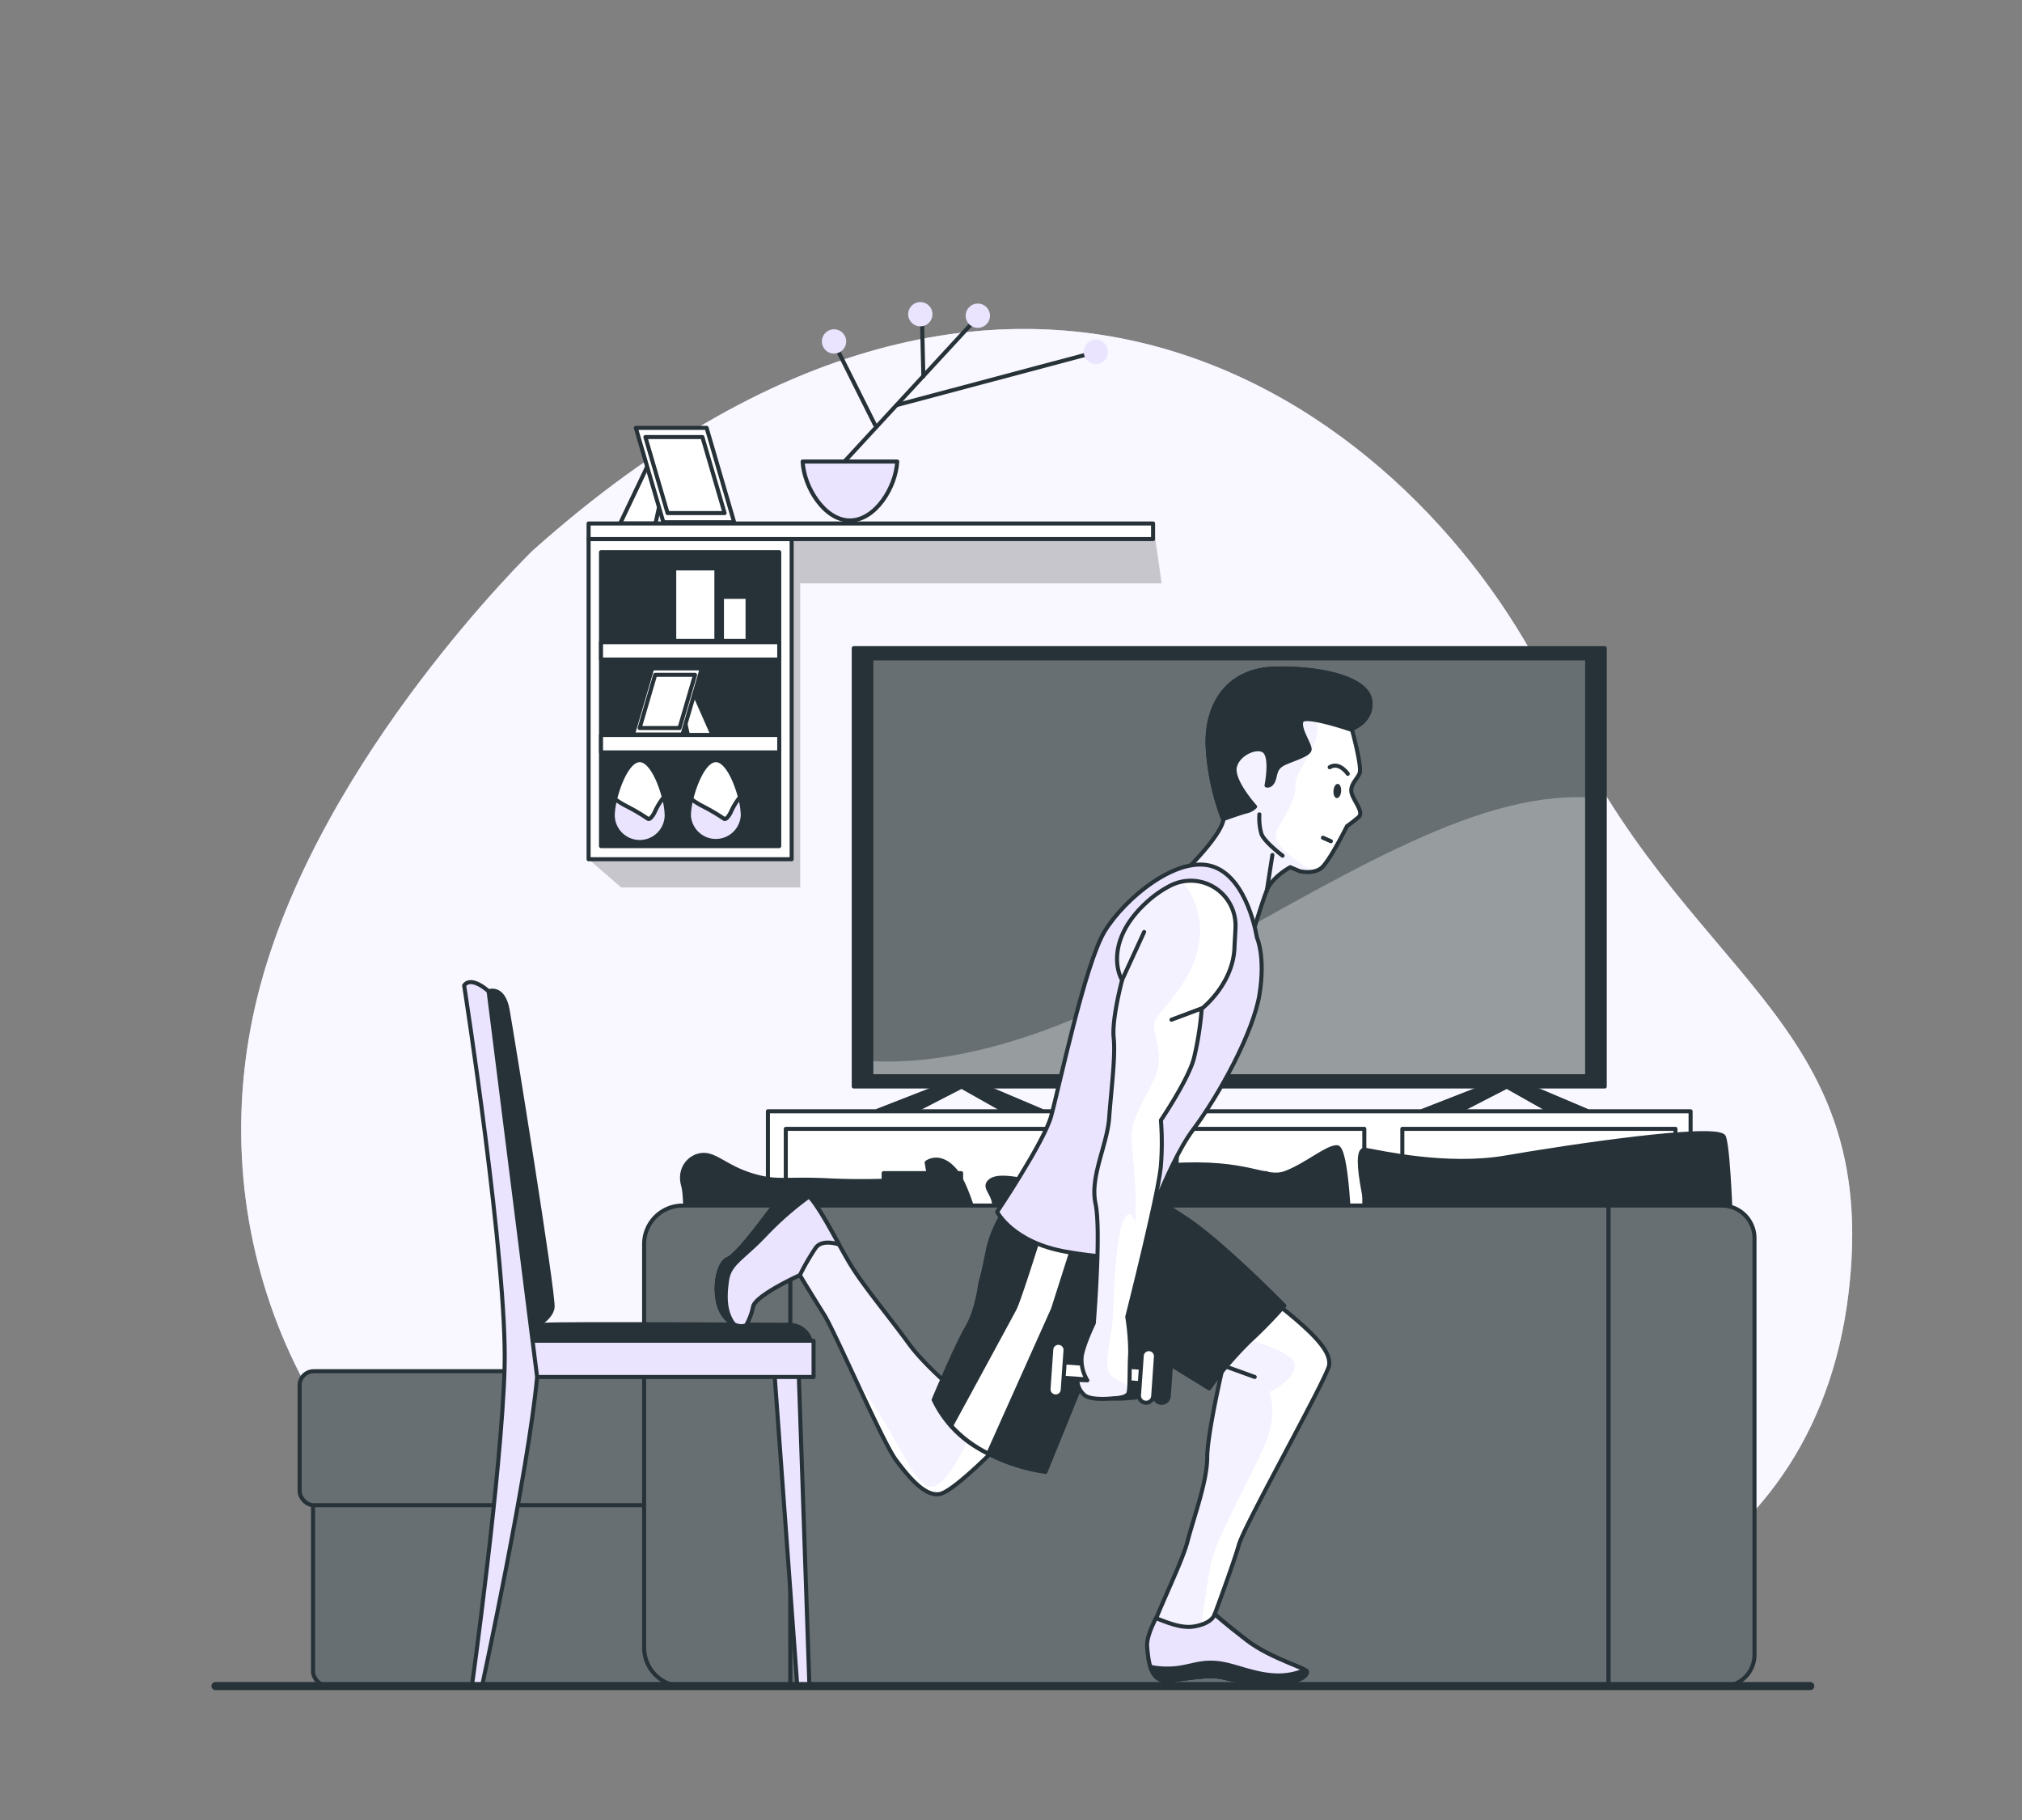 <svg xmlns="http://www.w3.org/2000/svg" xmlns:xlink="http://www.w3.org/1999/xlink" viewBox="0 0 500 450"><rect x="0" y="0" width="500" height="450" fill="#808080" stroke="none"/><defs><clipPath id="freepik--clip-path--inject-2"><rect x="215.46" y="162.79" width="177.01" height="103.31" style="fill:#263238;stroke:#263238;stroke-linecap:round;stroke-linejoin:round"></rect></clipPath><clipPath id="freepik--clip-path-2--inject-2"><rect x="195.37" y="298.08" width="202.4" height="118.83" style="fill:#263238;stroke:#263238;stroke-linecap:round;stroke-linejoin:round"></rect></clipPath><clipPath id="freepik--clip-path-3--inject-2"><path d="M397.77,298.08h28a8.08,8.08,0,0,1,8.08,8.08v103a7.76,7.76,0,0,1-7.76,7.76H397.77a0,0,0,0,1,0,0V298.08A0,0,0,0,1,397.77,298.08Z" style="fill:#263238;stroke:#263238;stroke-linecap:round;stroke-linejoin:round"></path></clipPath><clipPath id="freepik--clip-path-4--inject-2"><rect x="77.41" y="366.59" width="96.06" height="50.2" rx="3.48" style="fill:#263238;stroke:#263238;stroke-linecap:round;stroke-linejoin:round"></rect></clipPath><clipPath id="freepik--clip-path-5--inject-2"><rect x="74.09" y="339.04" width="102.69" height="33.12" rx="3.48" style="fill:#263238;stroke:#263238;stroke-linecap:round;stroke-linejoin:round"></rect></clipPath><clipPath id="freepik--clip-path-6--inject-2"><path d="M168.8,298.08h26.61a0,0,0,0,1,0,0V416.91a0,0,0,0,1,0,0H168.8a9.52,9.52,0,0,1-9.52-9.52V307.6A9.52,9.52,0,0,1,168.8,298.08Z" style="fill:#263238;stroke:#263238;stroke-linecap:round;stroke-linejoin:round"></path></clipPath><clipPath id="freepik--clip-path-7--inject-2"><path d="M302.52,202.72a59.53,59.53,0,0,1-3.89-18.21c-.41-9.81,4.58-19,16.83-19.21s22.64,2.67,23.36,7.88-4.56,7-4.56,7,2.6,9.42,1.94,11-2.37,2.82-2,4.75,3.2,4.85,1.75,6.1-2.87,2.25-2.87,2.25-4.43,8.93-6.44,10.42-5.21.72-5.21.72l-2.38-1s-4.51,2.4-5.84,5.84-3.46,10.63-3.46,10.63-6.08-10.2-10.35-11.32a58.46,58.46,0,0,0-9.14-1.45S301.64,207.55,302.52,202.72Z" style="fill:#fff;stroke:#263238;stroke-linecap:round;stroke-linejoin:round"></path></clipPath><clipPath id="freepik--clip-path-8--inject-2"><path d="M246.92,357.39s-11,11.31-14.5,12-7.37-3.7-10.85-8.39-15-31.52-17.76-35.92-6.05-9.83-6.05-9.83-11,5-11.58,7.79a15.39,15.39,0,0,1-1.72,4.61s-2.68,1.33-5.5-2.45-2-12.61,1-13.91,11.16-13.24,12.93-15,3.3-4.45,6.77-.93,8,13.2,11.27,18.3,9.23,12.29,13.87,18.65c3.71,5.08,11,11.24,11,11.24Z" style="fill:#fff;stroke:#263238;stroke-linecap:round;stroke-linejoin:round"></path></clipPath><clipPath id="freepik--clip-path-9--inject-2"><path d="M298.66,311.58a139,139,0,0,1,19.44,12.69c8.33,6.8,10.92,10.36,10.57,13.26s-20.87,39.38-22.28,44.3-6,17.26-6,17.26,2.12,2,8,6.52,14.7,6.8,14.79,7.74-1.67,2.4-6.08,2.84-10.88-.49-14.48-1.4-8.89.26-13.62.74-5-5.23-5.3-8.39,8.31-19.72,9.92-25.93,4.87-14.83,4.9-20.88,3.94-22.7,3.94-22.7l-18.86-3.83Z" style="fill:#fff;stroke:#263238;stroke-linecap:round;stroke-linejoin:round"></path></clipPath><clipPath id="freepik--clip-path-10--inject-2"><path d="M305.52,229.07A11.07,11.07,0,0,0,289.36,219a26.29,26.29,0,0,0-5.64,3.92c-9,8.07-8.18,16-6.25,19.41,0,0-2.57,9.6-2.08,14.25s-.63,13-1.11,19.76-4.82,14.61-3.38,21.24-.43,29.59-.43,29.59-2.55,5.25-3,8.21a9.69,9.69,0,0,0,1.41,5.91l-2.49-.11a5.18,5.18,0,0,0,1.77,3.76c1.8,1.48,7.28.78,7.28.78s3.26,0,3.63-1.38.2-6.78.41-9.75a57.16,57.16,0,0,0-.73-9s7.87-31,8.32-37.46a71,71,0,0,0,0-11.15s6.67-9.86,8.13-15.19a76.45,76.45,0,0,0,1.95-12.37s7.47-5.73,8.09-14.65C305.33,232.47,305.48,230.64,305.52,229.07Z" style="fill:#fff;stroke:#263238;stroke-linecap:round;stroke-linejoin:round"></path></clipPath></defs><g id="freepik--background-simple--inject-2"><path d="M131.7,136.15S79.86,186.44,64.44,243.43s6.86,116.84,59.1,150,122,4.38,191.3,13.82,133.62-17.51,142.2-87-41.58-78.44-71.82-146S256.52,24.81,131.7,136.15Z" style="fill:#EAE4FF"></path><path d="M131.7,136.15S79.86,186.44,64.44,243.43s6.86,116.84,59.1,150,122,4.38,191.3,13.82,133.62-17.51,142.2-87-41.58-78.44-71.82-146S256.52,24.81,131.7,136.15Z" style="fill:#fff;opacity:0.7"></path></g><g id="freepik--Shelf--inject-2"><polygon points="147.68 132.05 147.68 135.91 145.55 212.45 153.61 219.43 197.88 219.43 197.88 144.24 287.25 144.24 285.13 129.43 147.68 132.05" style="opacity:0.2"></polygon><rect x="145.55" y="133.28" width="50.21" height="79.17" style="fill:#fff;stroke:#263238;stroke-linecap:round;stroke-linejoin:round"></rect><rect x="148.62" y="136.53" width="44.07" height="72.67" style="fill:#263238;stroke:#263238;stroke-linecap:round;stroke-linejoin:round"></rect><path d="M164.86,201.47a6.67,6.67,0,0,1-13.34,0c0-3.68,3-13.52,6.67-13.52S164.86,197.79,164.86,201.47Z" style="fill:#fff;stroke:#263238;stroke-linecap:round;stroke-linejoin:round"></path><path d="M164.86,201.47a18.91,18.91,0,0,0-.69-4.32,3.1,3.1,0,0,1-.33.32,18.42,18.42,0,0,0-2,3.43s-1,2-1.65,1.52a50.69,50.69,0,0,0-5.08-3,20.51,20.51,0,0,1-3-1.83,18.43,18.43,0,0,0-.59,3.93,6.67,6.67,0,0,0,13.34,0Z" style="fill:#EAE4FF;stroke:#263238;stroke-linecap:round;stroke-linejoin:round"></path><path d="M183.68,201.47a6.67,6.67,0,0,1-13.33,0c0-3.68,3-13.52,6.67-13.52S183.68,197.79,183.68,201.47Z" style="fill:#fff;stroke:#263238;stroke-linecap:round;stroke-linejoin:round"></path><path d="M183.68,201.47a18.81,18.81,0,0,0-.68-4.32,4.48,4.48,0,0,1-.33.32,17.88,17.88,0,0,0-2,3.43s-1,2-1.66,1.52a48.91,48.91,0,0,0-5.07-3,20.51,20.51,0,0,1-3-1.83,17.81,17.81,0,0,0-.59,3.93,6.67,6.67,0,0,0,13.33,0Z" style="fill:#EAE4FF;stroke:#263238;stroke-linecap:round;stroke-linejoin:round"></path><polygon points="171.94 172.07 176.25 181.82 170.12 181.82 168.31 173.43 171.94 172.07" style="fill:#fff;stroke:#263238;stroke-linecap:round;stroke-linejoin:round"></polygon><polygon points="173.53 165.26 161.28 165.26 156.51 181.6 168.76 181.6 173.53 165.26" style="fill:#fff;stroke:#263238;stroke-linecap:round;stroke-linejoin:round"></polygon><polygon points="171.87 166.85 162.01 166.85 158.17 180.01 168.03 180.01 171.87 166.85" style="fill:#fff;stroke:#263238;stroke-linecap:round;stroke-linejoin:round"></polygon><rect x="166.72" y="140.54" width="10.43" height="17.92" style="fill:#fff;stroke:#263238;stroke-linecap:round;stroke-linejoin:round"></rect><rect x="178.52" y="147.57" width="6.34" height="10.89" style="fill:#fff;stroke:#263238;stroke-linecap:round;stroke-linejoin:round"></rect><polygon points="160.69 114.02 153.34 129.45 162.09 129.45 164.68 117.45 160.69 114.02" style="fill:#fff;stroke:#263238;stroke-linecap:round;stroke-linejoin:round"></polygon><polygon points="157.23 105.79 174.73 105.79 181.54 129.12 164.04 129.12 157.23 105.79" style="fill:#fff;stroke:#263238;stroke-linecap:round;stroke-linejoin:round"></polygon><polygon points="159.59 108.06 173.69 108.06 179.18 126.86 165.08 126.86 159.59 108.06" style="fill:#fff;stroke:#263238;stroke-linecap:round;stroke-linejoin:round"></polygon><rect x="148.62" y="158.78" width="44.07" height="4.3" style="fill:#fff;stroke:#263238;stroke-linecap:round;stroke-linejoin:round"></rect><rect x="148.62" y="181.73" width="44.07" height="4.3" style="fill:#fff;stroke:#263238;stroke-linecap:round;stroke-linejoin:round"></rect><rect x="145.55" y="129.43" width="139.58" height="3.86" style="fill:#fff;stroke:#263238;stroke-linecap:round;stroke-linejoin:round"></rect><line x1="205.12" y1="118.12" x2="241.06" y2="79.18" style="fill:none;stroke:#263238;stroke-linecap:round;stroke-linejoin:round"></line><line x1="216.35" y1="105.01" x2="206.24" y2="84.8" style="fill:none;stroke:#263238;stroke-linecap:round;stroke-linejoin:round"></line><line x1="228.33" y1="93.03" x2="227.96" y2="77.69" style="fill:none;stroke:#263238;stroke-linecap:round;stroke-linejoin:round"></line><line x1="221.75" y1="100.15" x2="271.01" y2="87.04" style="fill:none;stroke:#263238;stroke-linecap:round;stroke-linejoin:round"></line><path d="M198.48,114.11c.32,6.4,5.42,14.57,11.69,14.57s11.37-8.17,11.69-14.57Z" style="fill:#EAE4FF;stroke:#263238;stroke-linecap:round;stroke-linejoin:round"></path><path d="M274,87a3,3,0,1,0-3,3A3,3,0,0,0,274,87Z" style="fill:#EAE4FF"></path><path d="M244.8,78.06a3,3,0,1,0-3,3A3,3,0,0,0,244.8,78.06Z" style="fill:#EAE4FF"></path><path d="M230.58,77.69a3,3,0,1,0-3,3A3,3,0,0,0,230.58,77.69Z" style="fill:#EAE4FF"></path><path d="M209.24,84.42a3,3,0,1,0-3,3A3,3,0,0,0,209.24,84.42Z" style="fill:#EAE4FF"></path></g><g id="freepik--Television--inject-2"><polygon points="372.92 266.38 351.82 274.62 361.05 274.62 372.59 268.68 383.13 274.62 392.37 274.62 372.92 266.38" style="fill:#263238;stroke:#263238;stroke-linecap:round;stroke-linejoin:round"></polygon><polygon points="238.1 266.38 217 274.62 226.23 274.62 237.77 268.68 248.32 274.62 257.55 274.62 238.1 266.38" style="fill:#263238;stroke:#263238;stroke-linecap:round;stroke-linejoin:round"></polygon><rect x="211.12" y="160.26" width="185.7" height="108.38" style="fill:#263238;stroke:#263238;stroke-linecap:round;stroke-linejoin:round"></rect><rect x="215.46" y="162.79" width="177.01" height="103.31" style="fill:#263238"></rect><g style="clip-path:url(#freepik--clip-path--inject-2)"><rect x="215.46" y="162.79" width="177.01" height="103.31" style="fill:#fff;opacity:0.3"></rect><path d="M392.47,197.15c-28.76-1.18-60.92,19.8-107,45.11-32.72,17.95-56.07,20.85-70,20.11v3.73h177Z" style="fill:#fff;opacity:0.32"></path></g><rect x="215.46" y="162.79" width="177.01" height="103.31" style="fill:none;stroke:#263238;stroke-linecap:round;stroke-linejoin:round"></rect><rect x="189.89" y="274.77" width="228.16" height="141.97" style="fill:#fff;stroke:#263238;stroke-linecap:round;stroke-linejoin:round"></rect><rect x="194.31" y="279.11" width="67.54" height="25.53" style="fill:#fff;stroke:#263238;stroke-linecap:round;stroke-linejoin:round"></rect><rect x="269.83" y="279.11" width="67.54" height="25.53" style="fill:#fff;stroke:#263238;stroke-linecap:round;stroke-linejoin:round"></rect><rect x="195.23" y="314.68" width="105.57" height="94.83" style="fill:#fff;stroke:#263238;stroke-linecap:round;stroke-linejoin:round"></rect><rect x="290.06" y="349.33" width="6.38" height="18.24" style="fill:#263238;stroke:#263238;stroke-linecap:round;stroke-linejoin:round"></rect><rect x="306.67" y="314.68" width="105.57" height="94.83" style="fill:#fff;stroke:#263238;stroke-linecap:round;stroke-linejoin:round"></rect><rect x="311.48" y="349.33" width="6.38" height="18.24" style="fill:#263238;stroke:#263238;stroke-linecap:round;stroke-linejoin:round"></rect><rect x="218.51" y="290.06" width="19.15" height="3.65" style="fill:#263238;stroke:#263238;stroke-linecap:round;stroke-linejoin:round"></rect><rect x="294.02" y="290.06" width="19.15" height="3.65" style="fill:#263238;stroke:#263238;stroke-linecap:round;stroke-linejoin:round"></rect><rect x="346.77" y="279.11" width="67.54" height="25.53" style="fill:#fff;stroke:#263238;stroke-linecap:round;stroke-linejoin:round"></rect><rect x="370.97" y="290.06" width="19.15" height="3.65" style="fill:#263238;stroke:#263238;stroke-linecap:round;stroke-linejoin:round"></rect></g><g id="freepik--Couch--inject-2"><path d="M339.46,304.56s-5.7-20.92-1.9-20.28,20.28,4.44,34.86,1.9,52.6-8.24,53.87-5.07,1.9,26,1.9,26Z" style="fill:#263238;stroke:#263238;stroke-linecap:round;stroke-linejoin:round"></path><path d="M333.76,304.56s-.64-20.92-3.17-20.92S323,288.08,317.91,290s-8.87-3.17-28.52-1.9-29.15,4.44-31.69,4.44S247.56,290,245,291.88s1.86,3.46.61,7.75-2.32,9.61-2.32,9.61l2.34,4.19h88.73Z" style="fill:#263238;stroke:#263238;stroke-linecap:round;stroke-linejoin:round"></path><path d="M243.32,309.24s-3.36-15.45-7.17-19.89-7-1.9-7-1.9l.64,3.8a180.65,180.65,0,0,1-24.09.63c-11.41-.63-13.31.64-19.64-1.26s-8.88-5.07-12.05-5.07-6.33,3.17-5.07,7.6S169,321,169,321h71l5.07-14" style="fill:#263238;stroke:#263238;stroke-linecap:round;stroke-linejoin:round"></path><rect x="195.37" y="298.08" width="202.4" height="118.83" style="fill:#263238"></rect><g style="clip-path:url(#freepik--clip-path-2--inject-2)"><rect x="195.37" y="298.08" width="202.4" height="118.83" style="fill:#fff;opacity:0.3"></rect></g><rect x="195.37" y="298.08" width="202.4" height="118.83" style="fill:none;stroke:#263238;stroke-linecap:round;stroke-linejoin:round"></rect><path d="M397.77,298.08h28a8.08,8.08,0,0,1,8.08,8.08v103a7.76,7.76,0,0,1-7.76,7.76H397.77a0,0,0,0,1,0,0V298.08A0,0,0,0,1,397.77,298.08Z" style="fill:#263238"></path><g style="clip-path:url(#freepik--clip-path-3--inject-2)"><path d="M397.77,298.08h28a8.08,8.08,0,0,1,8.08,8.08v103a7.76,7.76,0,0,1-7.76,7.76H397.77a0,0,0,0,1,0,0V298.08A0,0,0,0,1,397.77,298.08Z" style="fill:#fff;opacity:0.3"></path></g><path d="M397.77,298.08h28a8.08,8.08,0,0,1,8.08,8.08v103a7.76,7.76,0,0,1-7.76,7.76H397.77a0,0,0,0,1,0,0V298.08A0,0,0,0,1,397.77,298.08Z" style="fill:none;stroke:#263238;stroke-linecap:round;stroke-linejoin:round"></path><rect x="77.41" y="366.59" width="96.06" height="50.2" rx="3.48" style="fill:#263238"></rect><g style="clip-path:url(#freepik--clip-path-4--inject-2)"><rect x="77.41" y="366.59" width="96.06" height="50.2" rx="3.48" style="fill:#fff;opacity:0.3"></rect></g><rect x="77.41" y="366.59" width="96.06" height="50.2" rx="3.48" style="fill:none;stroke:#263238;stroke-linecap:round;stroke-linejoin:round"></rect><rect x="74.09" y="339.04" width="102.69" height="33.12" rx="3.48" style="fill:#263238"></rect><g style="clip-path:url(#freepik--clip-path-5--inject-2)"><rect x="74.09" y="339.04" width="102.69" height="33.12" rx="3.48" style="fill:#fff;opacity:0.3"></rect></g><rect x="74.09" y="339.04" width="102.69" height="33.12" rx="3.48" style="fill:none;stroke:#263238;stroke-linecap:round;stroke-linejoin:round"></rect><path d="M168.8,298.08h26.61a0,0,0,0,1,0,0V416.91a0,0,0,0,1,0,0H168.8a9.52,9.52,0,0,1-9.52-9.52V307.6A9.52,9.52,0,0,1,168.8,298.08Z" style="fill:#263238"></path><g style="clip-path:url(#freepik--clip-path-6--inject-2)"><path d="M168.8,298.08h26.61a0,0,0,0,1,0,0V416.91a0,0,0,0,1,0,0H168.8a9.52,9.52,0,0,1-9.52-9.52V307.6A9.52,9.52,0,0,1,168.8,298.08Z" style="fill:#fff;opacity:0.3"></path></g><path d="M168.8,298.08h26.61a0,0,0,0,1,0,0V416.91a0,0,0,0,1,0,0H168.8a9.52,9.52,0,0,1-9.52-9.52V307.6A9.52,9.52,0,0,1,168.8,298.08Z" style="fill:none;stroke:#263238;stroke-linecap:round;stroke-linejoin:round"></path></g><g id="freepik--Chair--inject-2"><polygon points="200.15 416.83 197.16 417 191.32 336.88 197.41 336.54 200.15 416.83" style="fill:#EAE4FF;stroke:#263238;stroke-linecap:round;stroke-linejoin:round"></polygon><path d="M129.83,335.09s1.43-7.17,4.66-7.53,59.88,0,59.88,0,6.09-.72,6.45,6.09Z" style="fill:#263238;stroke:#263238;stroke-linecap:round;stroke-linejoin:round"></path><rect x="125.17" y="331.5" width="76.01" height="8.96" style="fill:#EAE4FF;stroke:#263238;stroke-linecap:round;stroke-linejoin:round"></rect><path d="M120.87,245.09s3.58-1.43,4.66,4.66S137,320,136.64,323.25s-6.09,5.74-6.09,5.74l-11.12-83.9Z" style="fill:#263238;stroke:#263238;stroke-linecap:round;stroke-linejoin:round"></path><path d="M114.77,243.66s10.76,68.84,10,94.65-8.07,78.53-8.07,78.53h2.51s11.46-53.06,13.61-76.37l-12-95.38S116.56,241.15,114.77,243.66Z" style="fill:#EAE4FF;stroke:#263238;stroke-linecap:round;stroke-linejoin:round"></path></g><g id="freepik--Character--inject-2"><path d="M302.52,202.72a59.53,59.53,0,0,1-3.89-18.21c-.41-9.81,4.58-19,16.83-19.21s22.64,2.67,23.36,7.88-4.56,7-4.56,7,2.6,9.42,1.94,11-2.37,2.82-2,4.75,3.2,4.85,1.75,6.1-2.87,2.25-2.87,2.25-4.43,8.93-6.44,10.42-5.21.72-5.21.72l-2.38-1s-4.51,2.4-5.84,5.84-3.46,10.63-3.46,10.63-6.08-10.2-10.35-11.32a58.46,58.46,0,0,0-9.14-1.45S301.64,207.55,302.52,202.72Z" style="fill:#fff"></path><g style="clip-path:url(#freepik--clip-path-7--inject-2)"><path d="M319.09,214.47l2.38,1a8.87,8.87,0,0,0,3.28.08c-2.9-1.8-10.8-6.66-9.06-10.14,1.84-3.67,4.89-7.64,4.59-11s4.59-7.95,5.5-13.45c.67-4-5.45-11.72-8.84-15.64h-1.48c-12.25.24-17.24,9.4-16.83,19.21a59.53,59.53,0,0,0,3.89,18.21c-.88,4.83-12.22,15.45-12.22,15.45a58.46,58.46,0,0,1,9.14,1.45c4.27,1.12,10.35,11.32,10.35,11.32s2.13-7.19,3.46-10.63S319.09,214.47,319.09,214.47Z" style="fill:#EAE4FF"></path><path d="M319.09,214.47l2.38,1a8.87,8.87,0,0,0,3.28.08c-2.9-1.8-10.8-6.66-9.06-10.14,1.84-3.67,4.89-7.64,4.59-11s4.59-7.95,5.5-13.45c.67-4-5.45-11.72-8.84-15.64h-1.48c-12.25.24-17.24,9.4-16.83,19.21a59.53,59.53,0,0,0,3.89,18.21c-.88,4.83-12.22,15.45-12.22,15.45a58.46,58.46,0,0,1,9.14,1.45c4.27,1.12,10.35,11.32,10.35,11.32s2.13-7.19,3.46-10.63S319.09,214.47,319.09,214.47Z" style="fill:#fff;opacity:0.5"></path></g><path d="M302.52,202.72a59.53,59.53,0,0,1-3.89-18.21c-.41-9.81,4.58-19,16.83-19.21s22.64,2.67,23.36,7.88-4.56,7-4.56,7,2.6,9.42,1.94,11-2.37,2.82-2,4.75,3.2,4.85,1.75,6.1-2.87,2.25-2.87,2.25-4.43,8.93-6.44,10.42-5.21.72-5.21.72l-2.38-1s-4.51,2.4-5.84,5.84-3.46,10.63-3.46,10.63-6.08-10.2-10.35-11.32a58.46,58.46,0,0,0-9.14-1.45S301.64,207.55,302.52,202.72Z" style="fill:none;stroke:#263238;stroke-linecap:round;stroke-linejoin:round"></path><path d="M334.33,180.49c-.05-.18-.07-.29-.07-.29s5.28-1.8,4.56-7-11.12-8.11-23.36-7.88-17.24,9.4-16.83,19.21a59.42,59.42,0,0,0,3.82,18c1.56-.55,4.46-1.57,5.65-1.88a4.29,4.29,0,0,0,2.26-1.2s-5.81-6.38-5-9.86,6.09-5.56,7.58-3.55.25,8.17.25,8.17,1.06.35,1.71-1.24.23-3.24,3-4.41,5.58-2,5.92-3.12-2.88-5.36-1.94-7.2C322.67,176.73,331.39,179.5,334.33,180.49Z" style="fill:#263238;stroke:#263238;stroke-linecap:round;stroke-linejoin:round"></path><path d="M333.28,191.33s-2.08-3.1-4.48-1.63" style="fill:none;stroke:#263238;stroke-linecap:round;stroke-linejoin:round"></path><path d="M331.64,195.64c-.07,1-.55,1.72-1.08,1.69s-.89-.85-.82-1.82.54-1.72,1.07-1.69S331.7,194.67,331.64,195.64Z" style="fill:#263238"></path><line x1="329.1" y1="207.99" x2="327.13" y2="207.13" style="fill:none;stroke:#263238;stroke-linecap:round;stroke-linejoin:round"></line><line x1="313.25" y1="220.31" x2="314.64" y2="211.39" style="fill:none;stroke:#263238;stroke-linecap:round;stroke-linejoin:round"></line><path d="M311.42,201.36a14.37,14.37,0,0,0,.5,4.8c.7,2,5.23,5.41,5.23,5.41" style="fill:none;stroke:#263238;stroke-linecap:round;stroke-linejoin:round"></path><path d="M246.92,357.39s-11,11.31-14.5,12-7.37-3.7-10.85-8.39-15-31.52-17.76-35.92-6.05-9.83-6.05-9.83-11,5-11.58,7.79a15.39,15.39,0,0,1-1.72,4.61s-2.68,1.33-5.5-2.45-2-12.61,1-13.91,11.16-13.24,12.93-15,3.3-4.45,6.77-.93,8,13.2,11.27,18.3,9.23,12.29,13.87,18.65c3.71,5.08,11,11.24,11,11.24Z" style="fill:#fff"></path><g style="clip-path:url(#freepik--clip-path-8--inject-2)"><path d="M235.81,343.59s-7.26-6.16-11-11.24C220.2,326,214.3,318.8,211,313.7c-2-3.11-4.48-7.92-6.87-12-9-8.35-8.62.45-11.27,7.52-.77,2-.12,4.71,1.39,7.79,2-1,3.54-1.74,3.54-1.74s3.3,5.42,6.05,9.83c1.25,2,4.33,8.66,7.63,15.76.85,1.12,1.67,2.23,2.45,3.32,9,12.55,12.55,24.65,17,23.3s9.41-13.89,9.41-13.89l.32-4Z" style="fill:#EAE4FF"></path><path d="M235.81,343.59s-7.26-6.16-11-11.24C220.2,326,214.3,318.8,211,313.7c-2-3.11-4.48-7.92-6.87-12-9-8.35-8.62.45-11.27,7.52-.77,2-.12,4.71,1.39,7.79,2-1,3.54-1.74,3.54-1.74s3.3,5.42,6.05,9.83c1.25,2,4.33,8.66,7.63,15.76.85,1.12,1.67,2.23,2.45,3.32,9,12.55,12.55,24.65,17,23.3s9.41-13.89,9.41-13.89l.32-4Z" style="fill:#fff;opacity:0.5"></path></g><path d="M246.92,357.39s-11,11.31-14.5,12-7.37-3.7-10.85-8.39-15-31.52-17.76-35.92-6.05-9.83-6.05-9.83-11,5-11.58,7.79a15.39,15.39,0,0,1-1.72,4.61s-2.68,1.33-5.5-2.45-2-12.61,1-13.91,11.16-13.24,12.93-15,3.3-4.45,6.77-.93,8,13.2,11.27,18.3,9.23,12.29,13.87,18.65c3.71,5.08,11,11.24,11,11.24Z" style="fill:none;stroke:#263238;stroke-linecap:round;stroke-linejoin:round"></path><path d="M298.66,311.58a139,139,0,0,1,19.44,12.69c8.33,6.8,10.92,10.36,10.57,13.26s-20.87,39.38-22.28,44.3-6,17.26-6,17.26,2.12,2,8,6.52,14.7,6.8,14.79,7.74-1.67,2.4-6.08,2.84-10.88-.49-14.48-1.4-8.89.26-13.62.74-5-5.23-5.3-8.39,8.31-19.72,9.92-25.93,4.87-14.83,4.9-20.88,3.94-22.7,3.94-22.7l-18.86-3.83Z" style="fill:#fff"></path><g style="clip-path:url(#freepik--clip-path-9--inject-2)"><path d="M313.83,344.18s6.28-2.69,6.28-6.72-18.38-8.07-18.38-8.07-3.81-3.64-9.42-8.46l-8.74,12.87,18.86,3.83s-3.92,16.64-3.94,22.7-3.3,14.66-4.9,20.88-10.24,22.78-9.92,25.93.57,8.86,5.3,8.39c1.82-.19,3.72-.47,5.57-.7,1.71-6.7,3.71-22.74,4.95-28.52,1.35-6.28,10.31-22,13.45-29.58S313.83,344.18,313.83,344.18Z" style="fill:#EAE4FF"></path><path d="M313.83,344.18s6.28-2.69,6.28-6.72-18.38-8.07-18.38-8.07-3.81-3.64-9.42-8.46l-8.74,12.87,18.86,3.83s-3.92,16.64-3.94,22.7-3.3,14.66-4.9,20.88-10.24,22.78-9.92,25.93.57,8.86,5.3,8.39c1.82-.19,3.72-.47,5.57-.7,1.71-6.7,3.71-22.74,4.95-28.52,1.35-6.28,10.31-22,13.45-29.58S313.83,344.18,313.83,344.18Z" style="fill:#fff;opacity:0.5"></path></g><path d="M298.66,311.58a139,139,0,0,1,19.44,12.69c8.33,6.8,10.92,10.36,10.57,13.26s-20.87,39.38-22.28,44.3-6,17.26-6,17.26,2.12,2,8,6.52,14.7,6.8,14.79,7.74-1.67,2.4-6.08,2.84-10.88-.49-14.48-1.4-8.89.26-13.62.74-5-5.23-5.3-8.39,8.31-19.72,9.92-25.93,4.87-14.83,4.9-20.88,3.94-22.7,3.94-22.7l-18.86-3.83Z" style="fill:none;stroke:#263238;stroke-linecap:round;stroke-linejoin:round"></path><path d="M293.16,219a26.54,26.54,0,0,0-5.64,3.92c-9,8.07-8.18,16-6.24,19.41,0,0-2.58,9.6-2.09,14.25s-.63,13-1.1,19.76-4.83,14.61-3.39,21.24-.43,29.59-.43,29.59-2.54,5.25-3,8.21a6.61,6.61,0,0,0,0,1.83l-4.16-.29.21-3a1.76,1.76,0,0,0-3.52-.25l-.68,9.74a1.76,1.76,0,1,0,3.52.24l.21-3,5.75.4.11.18-2.5-.11a5.18,5.18,0,0,0,1.77,3.76c1.8,1.48,7.28.78,7.28.78s3.27,0,3.63-1.38a13.27,13.27,0,0,0,.23-2.49l2.58.18-.21,3a1.76,1.76,0,0,0,3.52.25l.68-9.74a1.76,1.76,0,0,0-3.52-.25l-.21,3-2.77-.19c0-1.27,0-2.49.11-3.46a57.16,57.16,0,0,0-.73-9s7.87-31,8.32-37.46a70.34,70.34,0,0,0,0-11.15s6.66-9.86,8.12-15.19a76.45,76.45,0,0,0,1.95-12.37s7.47-5.73,8.09-14.65c.16-2.23.3-4.06.34-5.63A11.07,11.07,0,0,0,293.16,219Z" style="fill:#263238;stroke:#263238;stroke-linecap:round;stroke-linejoin:round"></path><path d="M248.43,299.37a29,29,0,0,0-4.19,9.87c-1,5.33-1.84,8.13-1.84,8.13s-.77,6.62-3.3,10.89-8.23,17.85-8.23,17.85A27.36,27.36,0,0,0,241.79,358a45.09,45.09,0,0,0,16.74,5.93L272.72,329l2.76-.23L299,343.28a92.68,92.68,0,0,1,10.12-11.75,112.08,112.08,0,0,0,8.47-8.69s-15.17-15.54-24.25-21.55c-7.56-5-11.22-7.06-11.22-7.06S258.48,287.36,248.43,299.37Z" style="fill:#263238;stroke:#263238;stroke-linecap:round;stroke-linejoin:round"></path><path d="M259.73,296.66s-7.41,24.26-8.87,27c-1.22,2.3-12.12,22.36-15.66,28.87a29.93,29.93,0,0,0,6.59,5.44c.87.53,1.73,1,2.6,1.44l16-35.72L267.31,302Z" style="fill:#fff;stroke:#263238;stroke-linecap:round;stroke-linejoin:round"></path><path d="M310.81,231.83s-2.22-14.83-11-17.62-21.75,8-26.66,16.08-11.45,39.42-13.26,45.81-13.32,23.53-13.32,23.53,3.81,7.61,17.24,9.9,17.06.92,17.06.92,7.53-22.3,14.12-31.08,15-24.23,16.48-33.63S310.81,231.83,310.81,231.83Z" style="fill:#EAE4FF;stroke:#263238;stroke-linecap:round;stroke-linejoin:round"></path><rect x="262.37" y="337.52" width="20.09" height="3.8" transform="translate(24.29 -18.14) rotate(3.99)" style="fill:#fff;stroke:#263238;stroke-linecap:round;stroke-linejoin:round"></rect><path d="M283.28,346.83h0a1.75,1.75,0,0,0,1.88-1.63l.68-9.74a1.76,1.76,0,0,0-1.63-1.88h0a1.76,1.76,0,0,0-1.88,1.63l-.68,9.74A1.76,1.76,0,0,0,283.28,346.83Z" style="fill:#fff;stroke:#263238;stroke-linecap:round;stroke-linejoin:round"></path><path d="M260.92,345.27h0a1.76,1.76,0,0,0,1.88-1.64l.68-9.73a1.77,1.77,0,0,0-1.64-1.88h0a1.76,1.76,0,0,0-1.88,1.63l-.68,9.74A1.77,1.77,0,0,0,260.92,345.27Z" style="fill:#fff;stroke:#263238;stroke-linecap:round;stroke-linejoin:round"></path><path d="M305.52,229.07A11.07,11.07,0,0,0,289.36,219a26.29,26.29,0,0,0-5.64,3.92c-9,8.07-8.18,16-6.25,19.41,0,0-2.57,9.6-2.08,14.25s-.63,13-1.11,19.76-4.82,14.61-3.38,21.24-.43,29.59-.43,29.59-2.55,5.25-3,8.21a9.69,9.69,0,0,0,1.41,5.91l-2.49-.11a5.18,5.18,0,0,0,1.77,3.76c1.8,1.48,7.28.78,7.28.78s3.26,0,3.63-1.38.2-6.78.41-9.75a57.16,57.16,0,0,0-.73-9s7.87-31,8.32-37.46a71,71,0,0,0,0-11.15s6.67-9.86,8.13-15.19a76.45,76.45,0,0,0,1.95-12.37s7.47-5.73,8.09-14.65C305.33,232.47,305.48,230.64,305.52,229.07Z" style="fill:#fff"></path><g style="clip-path:url(#freepik--clip-path-10--inject-2)"><path d="M291.86,218a11.59,11.59,0,0,0-2.5.91,26.29,26.29,0,0,0-5.64,3.92c-9,8.07-8.18,16-6.25,19.41,0,0-2.57,9.6-2.08,14.25s-.63,13-1.11,19.76-4.82,14.61-3.38,21.24-.43,29.59-.43,29.59-2.55,5.25-3,8.21a9.69,9.69,0,0,0,1.41,5.91l-2.49-.11a5.18,5.18,0,0,0,1.77,3.76c1.8,1.48,7.28.78,7.28.78s3.26,0,3.63-1.38a8.1,8.1,0,0,0,.17-1.39c-1.4-.86-2.87-1.61-3.78-2.16-3.36-2-.67-8.72-.34-14.76s.67-21.13,3-24.81,2.68,5,2.68-3-1-13.08-1-17.11,2-7,5.36-13.74-.67-12.08.34-14.76,8.72-8.72,10.73-18.11A19,19,0,0,0,293.16,219Z" style="fill:#EAE4FF"></path><path d="M291.86,218a11.59,11.59,0,0,0-2.5.91,26.29,26.29,0,0,0-5.64,3.92c-9,8.07-8.18,16-6.25,19.41,0,0-2.57,9.6-2.08,14.25s-.63,13-1.11,19.76-4.82,14.61-3.38,21.24-.43,29.59-.43,29.59-2.55,5.25-3,8.21a9.69,9.69,0,0,0,1.41,5.91l-2.49-.11a5.18,5.18,0,0,0,1.77,3.76c1.8,1.48,7.28.78,7.28.78s3.26,0,3.63-1.38a8.1,8.1,0,0,0,.17-1.39c-1.4-.86-2.87-1.61-3.78-2.16-3.36-2-.67-8.72-.34-14.76s.67-21.13,3-24.81,2.68,5,2.68-3-1-13.08-1-17.11,2-7,5.36-13.74-.67-12.08.34-14.76,8.72-8.72,10.73-18.11A19,19,0,0,0,293.16,219Z" style="fill:#fff;opacity:0.5"></path></g><path d="M305.52,229.07A11.07,11.07,0,0,0,289.36,219a26.29,26.29,0,0,0-5.64,3.92c-9,8.07-8.18,16-6.25,19.41,0,0-2.57,9.6-2.08,14.25s-.63,13-1.11,19.76-4.82,14.61-3.38,21.24-.43,29.59-.43,29.59-2.55,5.25-3,8.21a9.69,9.69,0,0,0,1.41,5.91l-2.49-.11a5.18,5.18,0,0,0,1.77,3.76c1.8,1.48,7.28.78,7.28.78s3.26,0,3.63-1.38.2-6.78.41-9.75a57.16,57.16,0,0,0-.73-9s7.87-31,8.32-37.46a71,71,0,0,0,0-11.15s6.67-9.86,8.13-15.19a76.45,76.45,0,0,0,1.95-12.37s7.47-5.73,8.09-14.65C305.33,232.47,305.48,230.64,305.52,229.07Z" style="fill:none;stroke:#263238;stroke-linecap:round;stroke-linejoin:round"></path><line x1="297.09" y1="249.35" x2="289.68" y2="252.13" style="fill:none;stroke:#263238;stroke-linecap:round;stroke-linejoin:round"></line><line x1="277.47" y1="242.28" x2="282.92" y2="230.43" style="fill:none;stroke:#263238;stroke-linecap:round;stroke-linejoin:round"></line><path d="M207.46,307.68c-2.6-4.69-5.4-9.89-7.76-12.28-3.47-3.52-5-.8-6.77.93S183,310,180,311.31s-3.85,10.13-1,13.91,5.5,2.45,5.5,2.45a15.39,15.39,0,0,0,1.72-4.61c.59-2.81,11.58-7.79,11.58-7.79a58.25,58.25,0,0,1,3.83-6.63C202.82,306.83,205.4,307.09,207.46,307.68Z" style="fill:#EAE4FF;stroke:#263238;stroke-linecap:round;stroke-linejoin:round"></path><path d="M199.7,295.4c-3.47-3.52-5-.8-6.77.93S183,310,180,311.31s-3.85,10.13-1,13.91a7,7,0,0,0,2.48,2.21c-2.31-3-2.26-6.9-1.7-10.81.61-4.3,3.69-5.23,9.53-11.38a77.65,77.65,0,0,1,10.8-9.44C200,295.66,199.82,295.53,199.7,295.4Z" style="fill:#263238;stroke:#263238;stroke-linecap:round;stroke-linejoin:round"></path><path d="M308.36,405.61c-5.87-4.51-8-6.52-8-6.52s-.4,2.27-5.1,3.06c-3.26.55-6.94-1.12-9.42-2.06-1.55,3-2.33,5.54-2.18,7.05.32,3.16.57,8.86,5.3,8.39s10-1.65,13.62-.74,10.07,1.85,14.48,1.4,6.18-1.89,6.08-2.84S314.23,410.11,308.36,405.61Z" style="fill:#EAE4FF;stroke:#263238;stroke-linecap:round;stroke-linejoin:round"></path><path d="M323.15,413.35c0-.12-.18-.28-.48-.45-7.64,3.36-14.67-.44-20.13-1.49-6.23-1.19-8.55,1.4-14.73,1.13a18.4,18.4,0,0,1-3.34-.41c.65,2,1.89,3.66,4.5,3.4,4.73-.48,10-1.65,13.62-.74s10.07,1.85,14.48,1.4S323.25,414.3,323.15,413.35Z" style="fill:#263238;stroke:#263238;stroke-linecap:round;stroke-linejoin:round"></path><line x1="302.43" y1="337.63" x2="310.27" y2="340.46" style="fill:none;stroke:#263238;stroke-linecap:round;stroke-linejoin:round"></line></g><g id="freepik--Floor--inject-2"><line x1="53.28" y1="416.88" x2="447.65" y2="416.88" style="fill:none;stroke:#263238;stroke-linecap:round;stroke-linejoin:round;stroke-width:2px"></line></g></svg>
